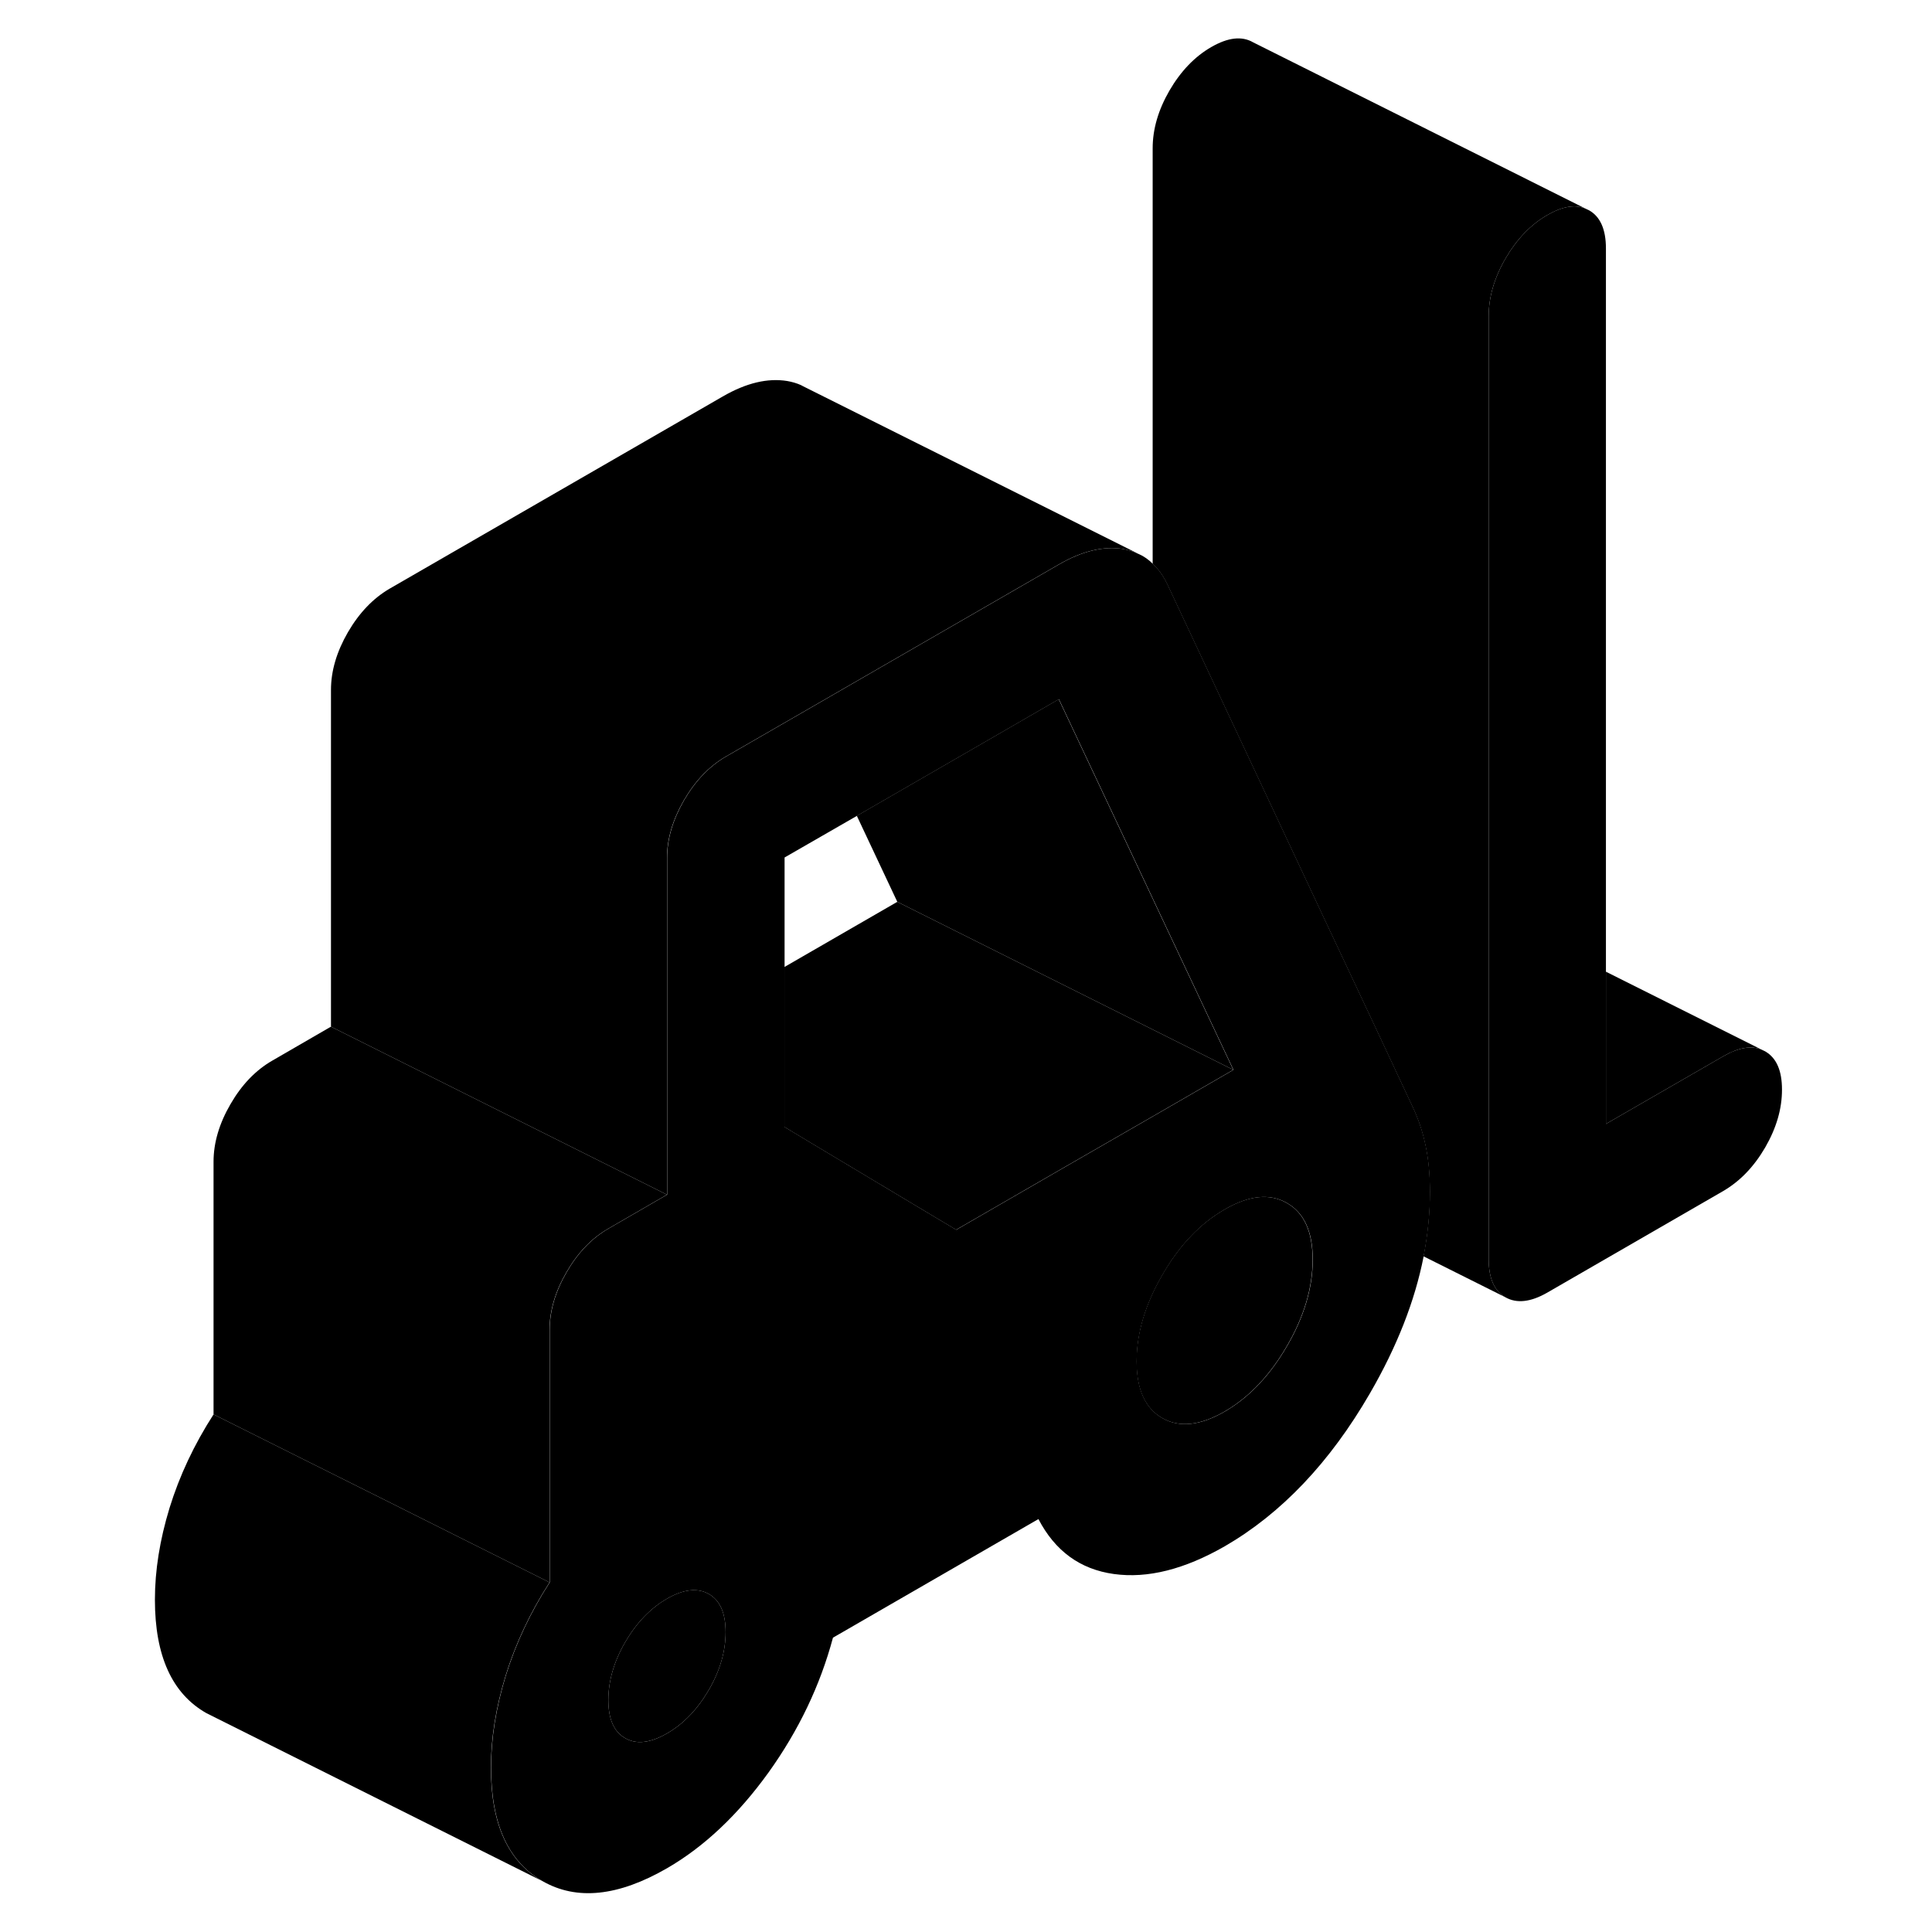 <svg width="24" height="24" viewBox="0 0 102 115" class="pr-icon-iso-duotone-secondary" xmlns="http://www.w3.org/2000/svg" stroke-width="1px" stroke-linecap="round" stroke-linejoin="round">
    <path d="M78.361 68.191C78.191 67.361 77.921 66.571 77.571 65.841L75.431 61.271L72.461 54.961L69.101 47.801L62.991 34.781C62.751 34.281 62.461 33.871 62.121 33.561C61.871 33.311 61.591 33.111 61.271 32.971H61.261C60.991 32.831 60.691 32.741 60.371 32.681C59.211 32.491 57.931 32.791 56.531 33.601L49.131 37.87L41.541 42.251L36.701 45.041C35.711 45.621 34.891 46.48 34.221 47.63C33.551 48.791 33.211 49.931 33.211 51.071V71.111L29.721 73.13C28.731 73.701 27.901 74.561 27.231 75.721C26.561 76.871 26.221 78.021 26.221 79.151V94.191C25.061 95.991 24.191 97.851 23.601 99.761C23.021 101.661 22.731 103.481 22.731 105.221C22.731 108.561 23.751 110.811 25.791 111.971C27.831 113.141 30.301 112.881 33.211 111.201C35.421 109.921 37.431 108.021 39.241 105.511C41.041 103.001 42.321 100.321 43.081 97.481L55.311 90.421C56.301 92.321 57.791 93.411 59.801 93.691C61.811 93.971 64.011 93.411 66.401 92.041C69.771 90.091 72.661 87.051 75.041 82.941C76.651 80.161 77.721 77.441 78.241 74.781C78.491 73.491 78.621 72.211 78.621 70.951C78.621 69.951 78.541 69.031 78.361 68.191ZM35.691 100.591C35.021 101.741 34.191 102.611 33.201 103.181C32.211 103.751 31.381 103.851 30.711 103.461C30.041 103.081 29.711 102.321 29.711 101.191C29.711 100.061 30.041 98.91 30.711 97.751C31.381 96.6 32.211 95.731 33.201 95.161C34.191 94.591 35.021 94.501 35.691 94.88C36.361 95.26 36.691 96.021 36.691 97.151C36.691 98.281 36.361 99.441 35.691 100.591ZM56.741 69.551L50.421 73.201L48.661 72.151L41.711 67.99L40.201 67.081V51.041L44.511 48.561L52.101 44.181L56.531 41.62L62.121 53.49L66.921 63.681L62.351 66.321L56.741 69.551ZM70.111 80.121C69.091 81.88 67.851 83.181 66.401 84.021C64.941 84.861 63.701 84.991 62.691 84.411C61.671 83.831 61.161 82.701 61.161 81.031C61.161 79.361 61.671 77.651 62.691 75.891C63.701 74.131 64.941 72.831 66.401 71.99C67.851 71.15 69.091 71.02 70.111 71.611C71.131 72.191 71.641 73.311 71.641 74.981C71.641 76.651 71.131 78.371 70.111 80.121Z" class="pr-icon-iso-duotone-primary-stroke" stroke-linejoin="round"/>
    <path d="M36.691 97.15C36.691 98.29 36.361 99.44 35.691 100.59C35.021 101.74 34.191 102.61 33.201 103.18C32.211 103.75 31.381 103.85 30.711 103.46C30.041 103.08 29.711 102.32 29.711 101.19C29.711 100.06 30.041 98.91 30.711 97.75C31.381 96.6 32.211 95.73 33.201 95.16C34.191 94.59 35.021 94.5 35.691 94.88C36.361 95.26 36.691 96.02 36.691 97.15Z" class="pr-icon-iso-duotone-primary-stroke" stroke-linejoin="round"/>
    <path d="M71.631 74.981C71.631 76.65 71.121 78.37 70.101 80.12C69.081 81.88 67.841 83.18 66.391 84.02C64.931 84.86 63.691 84.99 62.681 84.41C61.661 83.83 61.151 82.7 61.151 81.03C61.151 79.36 61.661 77.65 62.681 75.89C63.691 74.13 64.931 72.83 66.391 71.99C67.841 71.15 69.081 71.02 70.101 71.61C71.121 72.19 71.631 73.311 71.631 74.981Z" class="pr-icon-iso-duotone-primary-stroke" stroke-linejoin="round"/>
    <path d="M99.571 64.86C99.571 66 99.241 67.141 98.571 68.3C97.901 69.451 97.071 70.31 96.081 70.89L85.601 76.941C84.611 77.51 83.781 77.6 83.111 77.221C82.441 76.841 82.111 76.081 82.111 74.941V18.831C82.111 17.691 82.441 16.55 83.111 15.39C83.781 14.24 84.611 13.37 85.601 12.8C86.491 12.29 87.251 12.15 87.881 12.421L88.091 12.52C88.761 12.9 89.091 13.661 89.091 14.79V66.9L96.081 62.87C96.971 62.36 97.731 62.221 98.361 62.48L98.571 62.581C99.241 62.971 99.571 63.72 99.571 64.86Z" class="pr-icon-iso-duotone-primary-stroke" stroke-linejoin="round"/>
    <path d="M25.781 111.97L6.421 102.29L5.781 101.97C3.741 100.81 2.721 98.561 2.721 95.221C2.721 93.481 3.011 91.66 3.591 89.76C4.181 87.85 5.051 85.99 6.211 84.19L11.371 86.77L16.321 89.24L21.451 91.81L26.211 94.19C25.051 95.99 24.181 97.85 23.591 99.76C23.011 101.66 22.721 103.48 22.721 105.22C22.721 108.56 23.741 110.81 25.781 111.97Z" class="pr-icon-iso-duotone-primary-stroke" stroke-linejoin="round"/>
    <path d="M66.911 63.68L62.111 61.28L58.551 59.5L46.911 53.68L44.501 48.56L52.091 44.18L56.521 41.62L62.111 53.49L66.911 63.68Z" class="pr-icon-iso-duotone-primary-stroke" stroke-linejoin="round"/>
    <path d="M66.911 63.68L62.341 66.32L56.731 69.55L50.411 73.2L48.651 72.15L41.701 67.99L40.191 67.08V57.56L46.911 53.68L58.551 59.5L62.111 61.28L66.911 63.68Z" class="pr-icon-iso-duotone-primary-stroke" stroke-linejoin="round"/>
    <path d="M87.881 12.42C87.251 12.15 86.491 12.29 85.601 12.8C84.611 13.37 83.781 14.24 83.111 15.39C82.441 16.55 82.111 17.69 82.111 18.83V74.94C82.111 76.08 82.441 76.84 83.111 77.22L78.231 74.78C78.481 73.49 78.611 72.21 78.611 70.95C78.611 69.95 78.531 69.03 78.351 68.19C78.181 67.36 77.911 66.57 77.561 65.84L75.421 61.27L72.451 54.96L69.091 47.8L62.981 34.78C62.741 34.28 62.451 33.87 62.111 33.56V8.83C62.111 7.69 62.441 6.55 63.111 5.39C63.781 4.24 64.611 3.37 65.601 2.8C66.591 2.23 67.421 2.13 68.091 2.52L87.881 12.42Z" class="pr-icon-iso-duotone-primary-stroke" stroke-linejoin="round"/>
    <path d="M98.361 62.48C97.731 62.22 96.971 62.36 96.081 62.87L89.091 66.9V57.84L98.361 62.48Z" class="pr-icon-iso-duotone-primary-stroke" stroke-linejoin="round"/>
    <path d="M61.251 32.96C60.981 32.83 60.681 32.74 60.361 32.68C59.201 32.49 57.921 32.79 56.521 33.6L49.121 37.87L41.531 42.25L36.691 45.04C35.701 45.62 34.881 46.48 34.211 47.63C33.541 48.79 33.201 49.93 33.201 51.07V71.11L13.201 61.11V41.07C13.201 39.93 13.541 38.79 14.211 37.63C14.881 36.48 15.701 35.62 16.691 35.04L36.521 23.6C37.921 22.79 39.201 22.49 40.361 22.68C40.651 22.73 40.921 22.81 41.171 22.92L41.301 22.99L61.251 32.96Z" class="pr-icon-iso-duotone-primary-stroke" stroke-linejoin="round"/>
    <path d="M33.201 71.11L29.711 73.13C28.721 73.7 27.891 74.561 27.221 75.721C26.551 76.871 26.211 78.02 26.211 79.15V94.19L21.451 91.81L16.321 89.24L11.371 86.77L6.211 84.19V69.15C6.211 68.02 6.551 66.871 7.221 65.721C7.891 64.561 8.721 63.7 9.711 63.13L13.201 61.11L33.201 71.11Z" class="pr-icon-iso-duotone-primary-stroke" stroke-linejoin="round"/>
</svg>